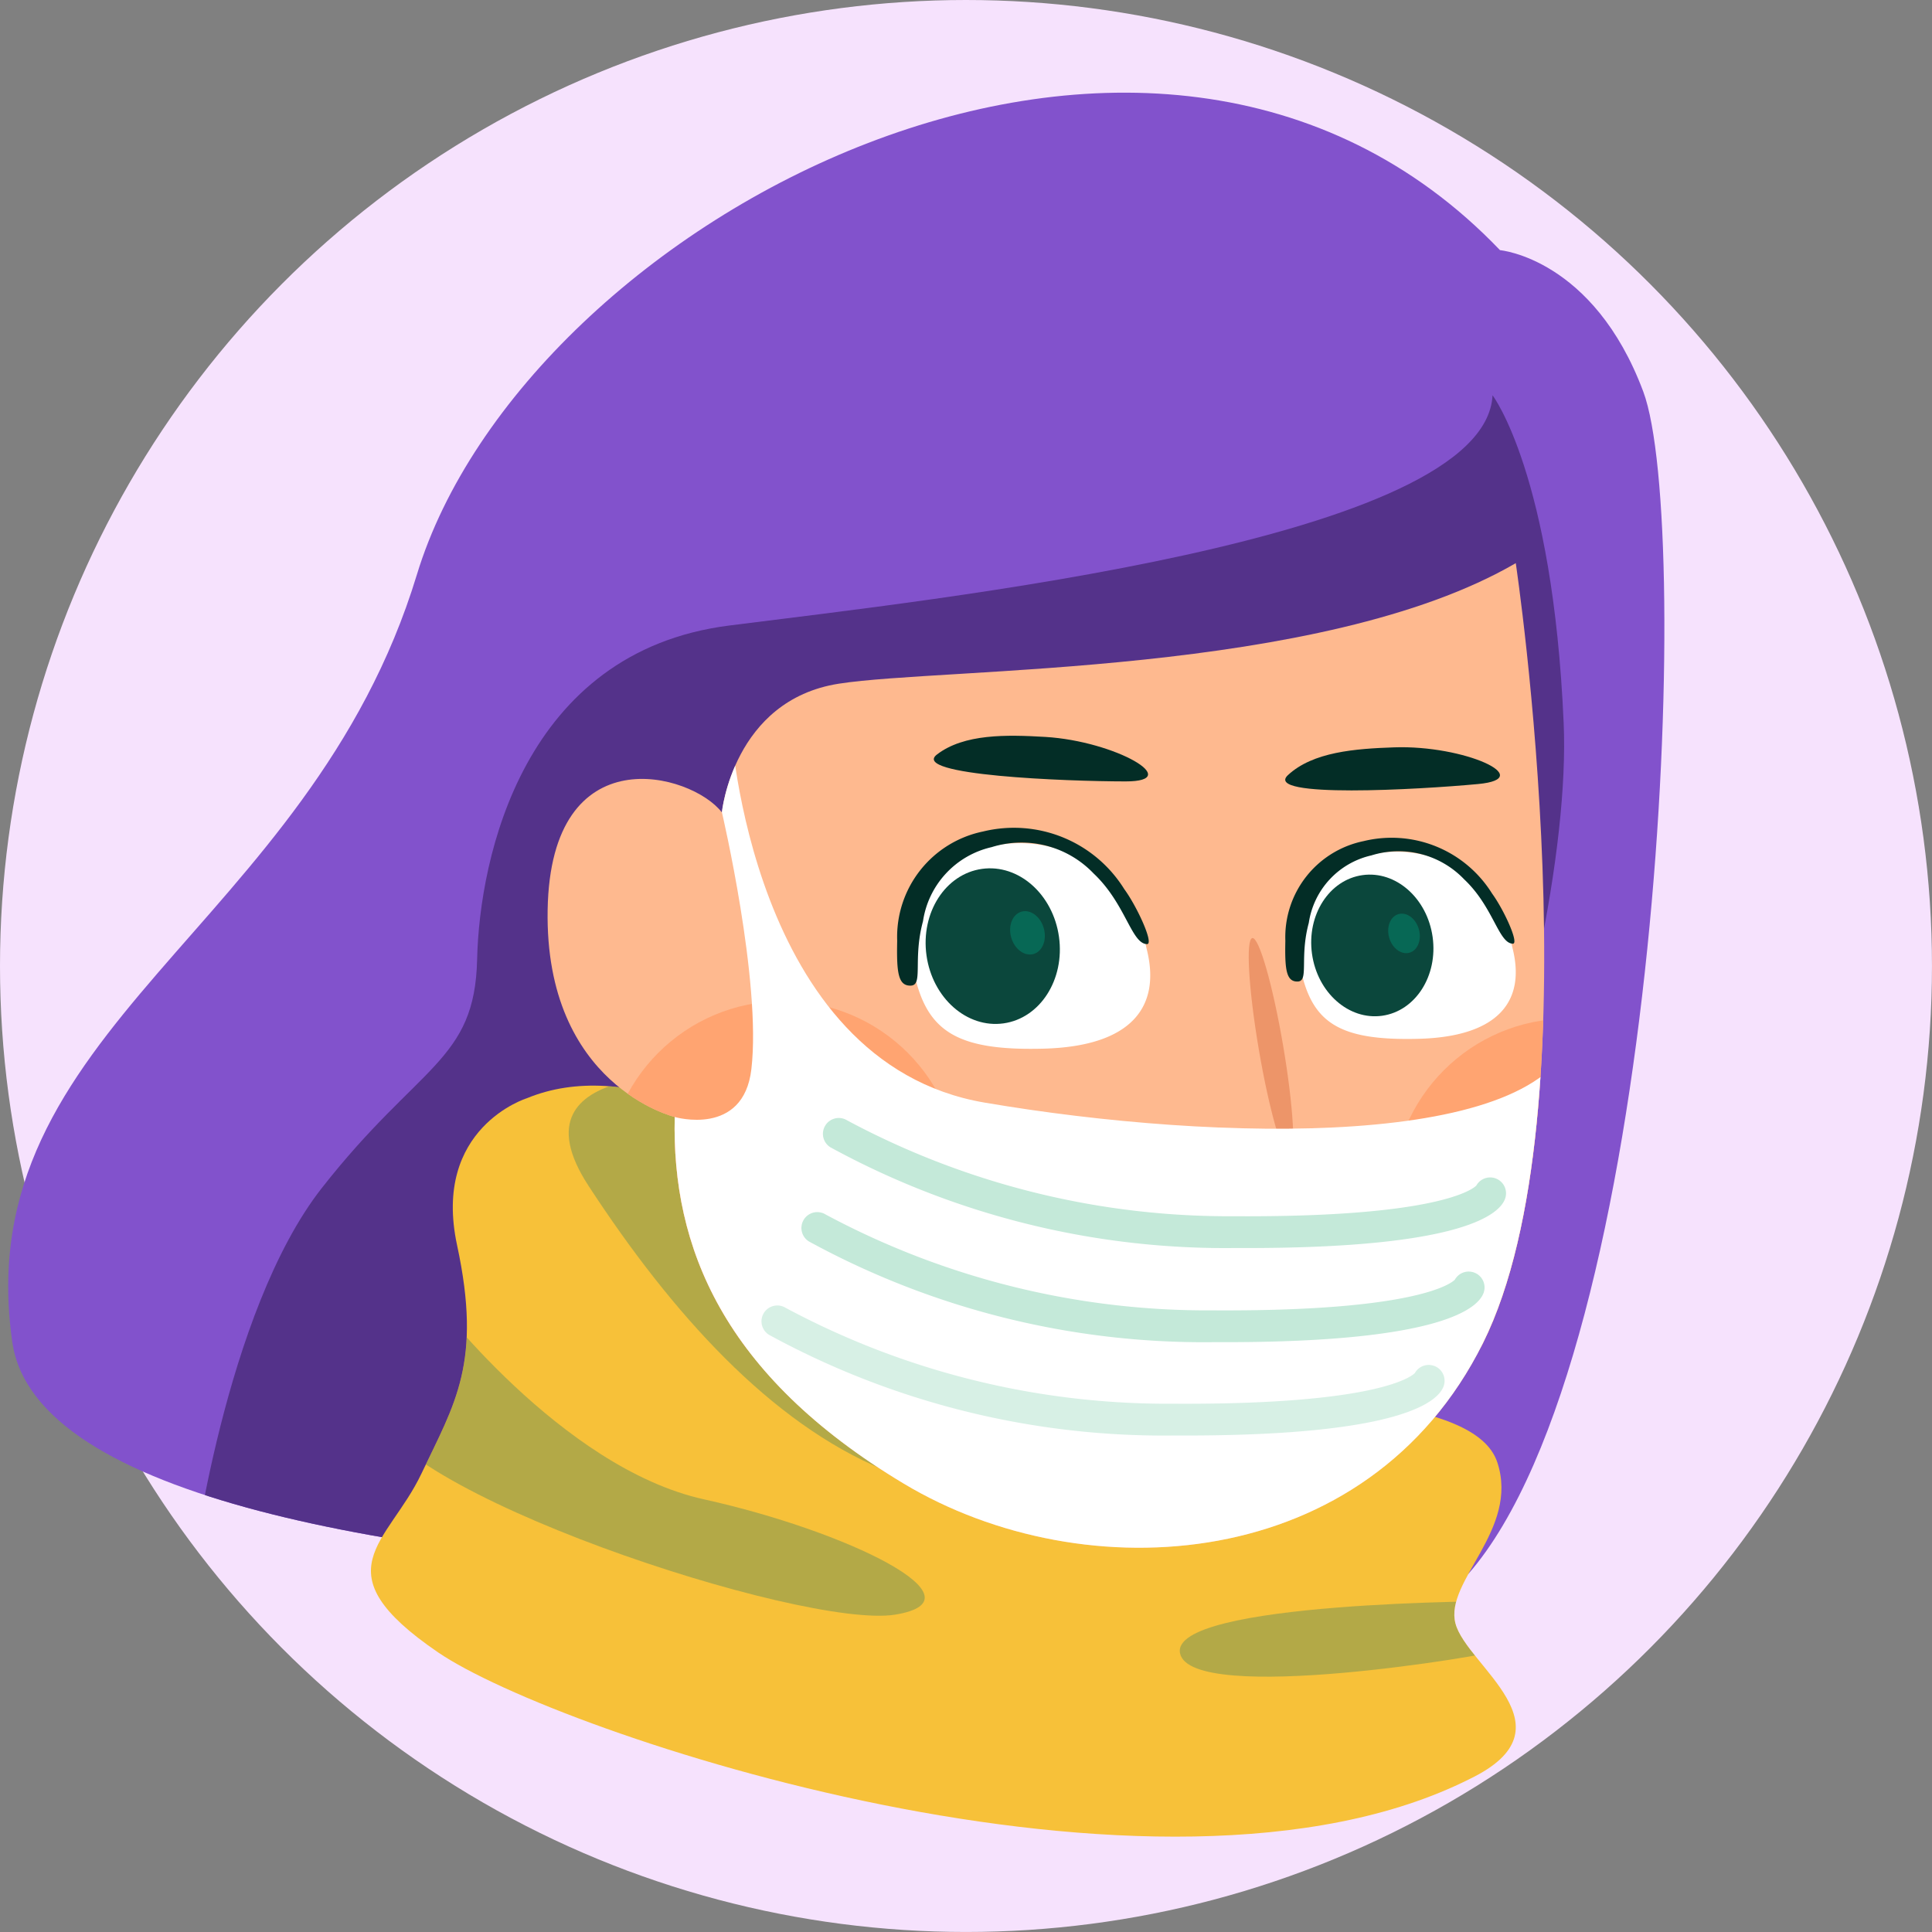 <svg xmlns="http://www.w3.org/2000/svg" xmlns:xlink="http://www.w3.org/1999/xlink" width="70.967" height="70.967" viewBox="0 0 70.967 70.967">
  <rect x="0" y="0" width="70.967" height="70.967" fill="#808080" stroke="none"/>
  <defs>
    <clipPath id="clip-path">
      <path id="Path_460" data-name="Path 460" d="M2481.069,2332.562s3.431.3,5.262,5.195.7,35.243-6.42,43.424c0,0-51.828,3.032-53.489-8.508s10.9-15.16,14.86-28.189S2468.27,2319.193,2481.069,2332.562Z" transform="translate(-2426.271 -2326.777)" fill="#8252CC"/>
    </clipPath>
    <clipPath id="clip-path-2">
      <path id="Path_466" data-name="Path 466" d="M2533.852,2606.059s-3.49,1.08-2.56,5.4-.088,5.815-1.311,8.39-3.768,3.572.612,6.563,26.484,10.384,37.892,4.652c3.91-1.883-.113-4.153-.521-5.714s2.354-3.44,1.539-5.915-7.47-2.327-12.45-3.1S2541.117,2603.059,2533.852,2606.059Z" transform="translate(-2528.127 -2605.595)" fill="#f7c139"/>
    </clipPath>
    <clipPath id="clip-path-3">
      <path id="Path_469" data-name="Path 469" d="M2613.288,2458.886s3.017,20.163-1.205,28.648-14.633,9.149-21.279,5.161-8.521-8.7-8.41-13.466c0,0-4.779-1.146-4.668-7.608s5.3-5.019,6.4-3.579c0,0,.416-4.119,4.292-4.728S2606.144,2463.04,2613.288,2458.886Z" transform="translate(-2577.723 -2458.886)" fill="#feb98f"/>
    </clipPath>
    <clipPath id="clip-path-4">
      <path id="Path_473" data-name="Path 473" d="M2688.512,2541.422a4.744,4.744,0,0,0-5-3.834,3.9,3.9,0,0,0-3.569,4.581c.448,2.291,1.527,3.038,4.78,2.955S2689.076,2543.58,2688.512,2541.422Z" transform="translate(-2679.878 -2537.585)" fill="#fff"/>
    </clipPath>
    <clipPath id="clip-path-5">
      <path id="Path_476" data-name="Path 476" d="M2796.373,2543.472a4.321,4.321,0,0,0-4.549-3.491,3.547,3.547,0,0,0-3.249,4.171c.408,2.086,1.39,2.766,4.353,2.69S2796.886,2545.436,2796.373,2543.472Z" transform="translate(-2788.511 -2539.978)" fill="#fff"/>
    </clipPath>
  </defs>
  <g id="Group_574" data-name="Group 574" transform="translate(-150.366 -467.022)">
    <g id="Group_325" data-name="Group 325" transform="translate(150.366 467.022)">
      <circle id="Ellipse_31" data-name="Ellipse 31" cx="35.483" cy="35.483" r="35.483" fill="#F6E2FD"/>
    </g>
    <g id="Group_456" data-name="Group 456" transform="translate(150.667 470.426)">
      <path id="Path_458" data-name="Path 458" d="M2481.069,2332.562s3.431.3,5.262,5.195.7,35.243-6.42,43.424c0,0-51.828,3.032-53.489-8.508s10.9-15.16,14.86-28.189S2468.27,2319.193,2481.069,2332.562Z" transform="translate(-2426.271 -2326.777)" fill="#8252CC"/>
      <g id="Group_455" data-name="Group 455" clip-path="url(#clip-path)">
        <g id="Group_454" data-name="Group 454" transform="translate(6.75 11.122)">
          <path id="Path_459" data-name="Path 459" d="M2477.872,2455s1.192-9.524,4.769-14.087,5.621-4.648,5.706-8.4,1.7-11.3,9.254-12.262,27.772-3.123,28.045-8.459c0,0,2.214,2.9,2.612,12.036s-6.354,30.742-14.659,36.022Z" transform="translate(-2477.872 -2411.799)" fill="#54328a"/>
        </g>
      </g>
    </g>
    <g id="Group_490" data-name="Group 490" transform="translate(163.991 487.708)">
      <g id="Group_471" data-name="Group 471">
        <g id="Group_457" data-name="Group 457" transform="translate(12.59 23.839)">
          <path id="Path_461" data-name="Path 461" d="M2627.137,2641.124s1,11.341-2.769,13.2l7.753,5.183,8.226-4.141s-.239-5.7.918-8.587Z" transform="translate(-2624.369 -2641.124)" fill="#ff9f69"/>
        </g>
        <g id="Group_462" data-name="Group 462" transform="translate(0 19.192)">
          <path id="Path_462" data-name="Path 462" d="M2533.852,2606.059s-3.49,1.08-2.56,5.4-.088,5.815-1.311,8.39-3.768,3.572.612,6.563,26.484,10.384,37.892,4.652c3.91-1.883-.113-4.153-.521-5.714s2.354-3.44,1.539-5.915-7.47-2.327-12.45-3.1S2541.117,2603.059,2533.852,2606.059Z" transform="translate(-2528.127 -2605.595)" fill="#f7c139"/>
          <g id="Group_461" data-name="Group 461" clip-path="url(#clip-path-2)">
            <g id="Group_458" data-name="Group 458" transform="translate(7.266 -0.375)" opacity="0.3">
              <path id="Path_463" data-name="Path 463" d="M2589,2602.766s-7.67-.692-4.6,4.015,6.7,8.722,10.854,10.439,13.817,2.8,16.946-.942,2.077-5.455,2.077-5.455Z" transform="translate(-2583.676 -2602.73)" fill="#137368"/>
            </g>
            <g id="Group_459" data-name="Group 459" transform="translate(0 7.747)" opacity="0.3">
              <path id="Path_464" data-name="Path 464" d="M2530.389,2664.813s4.707,6.285,9.968,7.448,10.411,3.682,7.033,4.236-18.977-4.569-19.263-7.753Z" transform="translate(-2528.128 -2664.813)" fill="#137368"/>
            </g>
            <g id="Group_460" data-name="Group 460" transform="translate(29.711 18.933)" opacity="0.3">
              <path id="Path_465" data-name="Path 465" d="M2767.146,2750.329c-.111,0-12.294,0-11.888,1.92s11.531.038,11.74-.111S2767.146,2750.329,2767.146,2750.329Z" transform="translate(-2755.248 -2750.329)" fill="#137368"/>
            </g>
          </g>
        </g>
        <g id="Group_468" data-name="Group 468" transform="translate(6.488)">
          <path id="Path_467" data-name="Path 467" d="M2613.288,2458.886s3.017,20.163-1.205,28.648-14.633,9.149-21.279,5.161-8.521-8.7-8.41-13.466c0,0-4.779-1.146-4.668-7.608s5.3-5.019,6.4-3.579c0,0,.416-4.119,4.292-4.728S2606.144,2463.04,2613.288,2458.886Z" transform="translate(-2577.723 -2458.886)" fill="#feb98f"/>
          <g id="Group_467" data-name="Group 467" clip-path="url(#clip-path-3)">
            <g id="Group_463" data-name="Group 463" transform="translate(2.17 16.088)">
              <circle id="Ellipse_65" data-name="Ellipse 65" cx="6.479" cy="6.479" r="6.479" fill="#ffa471"/>
            </g>
            <g id="Group_464" data-name="Group 464" transform="translate(31.028 16.727)">
              <circle id="Ellipse_66" data-name="Ellipse 66" cx="6.479" cy="6.479" r="6.479" fill="#ffa471"/>
            </g>
            <g id="Group_465" data-name="Group 465" transform="translate(25.442 13.696)">
              <ellipse id="Ellipse_67" data-name="Ellipse 67" cx="0.452" cy="4.081" rx="0.452" ry="4.081" transform="matrix(0.986, -0.168, 0.168, 0.986, 0, 0.152)" fill="#ed9569"/>
            </g>
            <g id="Group_466" data-name="Group 466" transform="translate(2.251 4.388)">
              <path id="Path_468" data-name="Path 468" d="M2598.975,2492.428l.434,1.621s.716,12.339,9.322,13.806,20.423,1.705,21.653-2.578l.04,8.407-3.45,8.844-8.09,2.419-8.081.356-12.62-6.543-3.252-7.812,2.419-2.564s2.525.742,2.816-1.758c.375-3.221-1.081-9.429-1.081-9.429Z" transform="translate(-2594.93 -2492.428)" fill="#fff"/>
            </g>
          </g>
        </g>
        <g id="Group_469" data-name="Group 469" transform="translate(20.676 6.339)">
          <path id="Path_470" data-name="Path 470" d="M2690.282,2507.385c2.574.156,5.13,1.636,2.945,1.634s-7.922-.224-6.928-.988S2688.851,2507.3,2690.282,2507.385Z" transform="translate(-2686.184 -2507.341)" fill="#032d26"/>
        </g>
        <g id="Group_470" data-name="Group 470" transform="translate(33.585 6.761)">
          <path id="Path_471" data-name="Path 471" d="M2788.867,2510.573c2.577-.089,5.262,1.142,3.086,1.347s-7.907.529-6.99-.326S2787.434,2510.622,2788.867,2510.573Z" transform="translate(-2784.865 -2510.568)" fill="#032d26"/>
        </g>
      </g>
      <g id="Group_477" data-name="Group 477" transform="translate(19.327 9.744)">
        <g id="Group_474" data-name="Group 474" transform="translate(0.524 0.551)">
          <path id="Path_472" data-name="Path 472" d="M2688.512,2541.422a4.744,4.744,0,0,0-5-3.834,3.9,3.9,0,0,0-3.569,4.581c.448,2.291,1.527,3.038,4.78,2.955S2689.076,2543.58,2688.512,2541.422Z" transform="translate(-2679.878 -2537.585)" fill="#fff"/>
          <g id="Group_473" data-name="Group 473" clip-path="url(#clip-path-4)">
            <g id="Group_472" data-name="Group 472" transform="translate(0.161 0.596)">
              <ellipse id="Ellipse_68" data-name="Ellipse 68" cx="2.457" cy="2.865" rx="2.457" ry="2.865" transform="translate(0 0.678) rotate(-7.93)" fill="#0b473c"/>
            </g>
          </g>
        </g>
        <g id="Group_475" data-name="Group 475">
          <path id="Path_474" data-name="Path 474" d="M2684.219,2535.606a4.774,4.774,0,0,0-5.187-2.116,3.953,3.953,0,0,0-3.154,4.017c-.025,1.162.033,1.66.5,1.644s.067-.963.448-2.365a3.286,3.286,0,0,1,2.523-2.722,3.662,3.662,0,0,1,3.745.969c1.179,1.112,1.384,2.576,1.958,2.594C2685.325,2537.633,2684.693,2536.254,2684.219,2535.606Z" transform="translate(-2675.874 -2533.377)" fill="#032d26"/>
        </g>
        <g id="Group_476" data-name="Group 476" transform="translate(3.971 2.887)">
          <ellipse id="Ellipse_69" data-name="Ellipse 69" cx="0.622" cy="0.809" rx="0.622" ry="0.809" transform="translate(0 0.34) rotate(-15.846)" fill="#076855"/>
        </g>
      </g>
      <g id="Group_483" data-name="Group 483" transform="translate(33.585 10.107)">
        <g id="Group_480" data-name="Group 480" transform="translate(0.477 0.501)">
          <path id="Path_475" data-name="Path 475" d="M2796.373,2543.472a4.321,4.321,0,0,0-4.549-3.491,3.547,3.547,0,0,0-3.249,4.171c.408,2.086,1.39,2.766,4.353,2.69S2796.886,2545.436,2796.373,2543.472Z" transform="translate(-2788.511 -2539.978)" fill="#fff"/>
          <g id="Group_479" data-name="Group 479" clip-path="url(#clip-path-5)">
            <g id="Group_478" data-name="Group 478" transform="translate(0.146 0.543)">
              <ellipse id="Ellipse_70" data-name="Ellipse 70" cx="2.237" cy="2.608" rx="2.237" ry="2.608" transform="translate(0 0.617) rotate(-7.93)" fill="#0b473c"/>
            </g>
          </g>
        </g>
        <g id="Group_481" data-name="Group 481">
          <path id="Path_477" data-name="Path 477" d="M2792.464,2538.178a4.348,4.348,0,0,0-4.723-1.927,3.6,3.6,0,0,0-2.872,3.657c-.023,1.058.031,1.511.453,1.5s.061-.876.408-2.154a2.991,2.991,0,0,1,2.3-2.479,3.334,3.334,0,0,1,3.41.882c1.073,1.012,1.26,2.346,1.783,2.361C2793.47,2540.023,2792.895,2538.767,2792.464,2538.178Z" transform="translate(-2784.865 -2536.147)" fill="#032d26"/>
        </g>
        <g id="Group_482" data-name="Group 482" transform="translate(3.616 2.629)">
          <ellipse id="Ellipse_71" data-name="Ellipse 71" cx="0.567" cy="0.737" rx="0.567" ry="0.737" transform="translate(0 0.31) rotate(-15.846)" fill="#076855"/>
        </g>
      </g>
      <g id="Group_485" data-name="Group 485" transform="translate(16.603 20.382)" opacity="0.28">
        <g id="Group_484" data-name="Group 484">
          <path id="Path_478" data-name="Path 478" d="M2670.619,2619.467h-.476a30.241,30.241,0,0,1-14.818-3.7.582.582,0,1,1,.615-.989,29.672,29.672,0,0,0,14.21,3.521c7.509.046,8.776-1,8.9-1.126a.583.583,0,0,1,1.063.466C2679.932,2618.2,2678.627,2619.467,2670.619,2619.467Zm8.394-2.2h0Zm0,0h0Zm0,0Z" transform="translate(-2655.05 -2614.692)" fill="#2baf76"/>
        </g>
      </g>
      <g id="Group_487" data-name="Group 487" transform="translate(15.814 23.839)">
        <g id="Group_486" data-name="Group 486" opacity="0.28">
          <path id="Path_479" data-name="Path 479" d="M2664.589,2645.9h-.477a30.241,30.241,0,0,1-14.819-3.7.582.582,0,0,1,.616-.989,29.661,29.661,0,0,0,14.21,3.521c7.509.046,8.777-1,8.9-1.126a.583.583,0,0,1,1.063.466C2673.9,2644.627,2672.6,2645.9,2664.589,2645.9Zm8.394-2.2h0Zm0,0h0Zm0,0Z" transform="translate(-2649.019 -2641.124)" fill="#2baf76"/>
        </g>
      </g>
      <g id="Group_489" data-name="Group 489" transform="translate(14.347 27.267)" opacity="0.19">
        <g id="Group_488" data-name="Group 488">
          <path id="Path_480" data-name="Path 480" d="M2653.371,2672.1h-.476a30.244,30.244,0,0,1-14.819-3.7.582.582,0,1,1,.615-.989,29.668,29.668,0,0,0,14.21,3.521c7.509.045,8.776-1,8.9-1.126a.583.583,0,0,1,1.063.466C2662.684,2670.826,2661.379,2672.1,2653.371,2672.1Zm8.394-2.2h0Zm0,0h0Zm0,0Z" transform="translate(-2637.802 -2667.323)" fill="#2baf76"/>
        </g>
      </g>
    </g>
  </g>
</svg>
